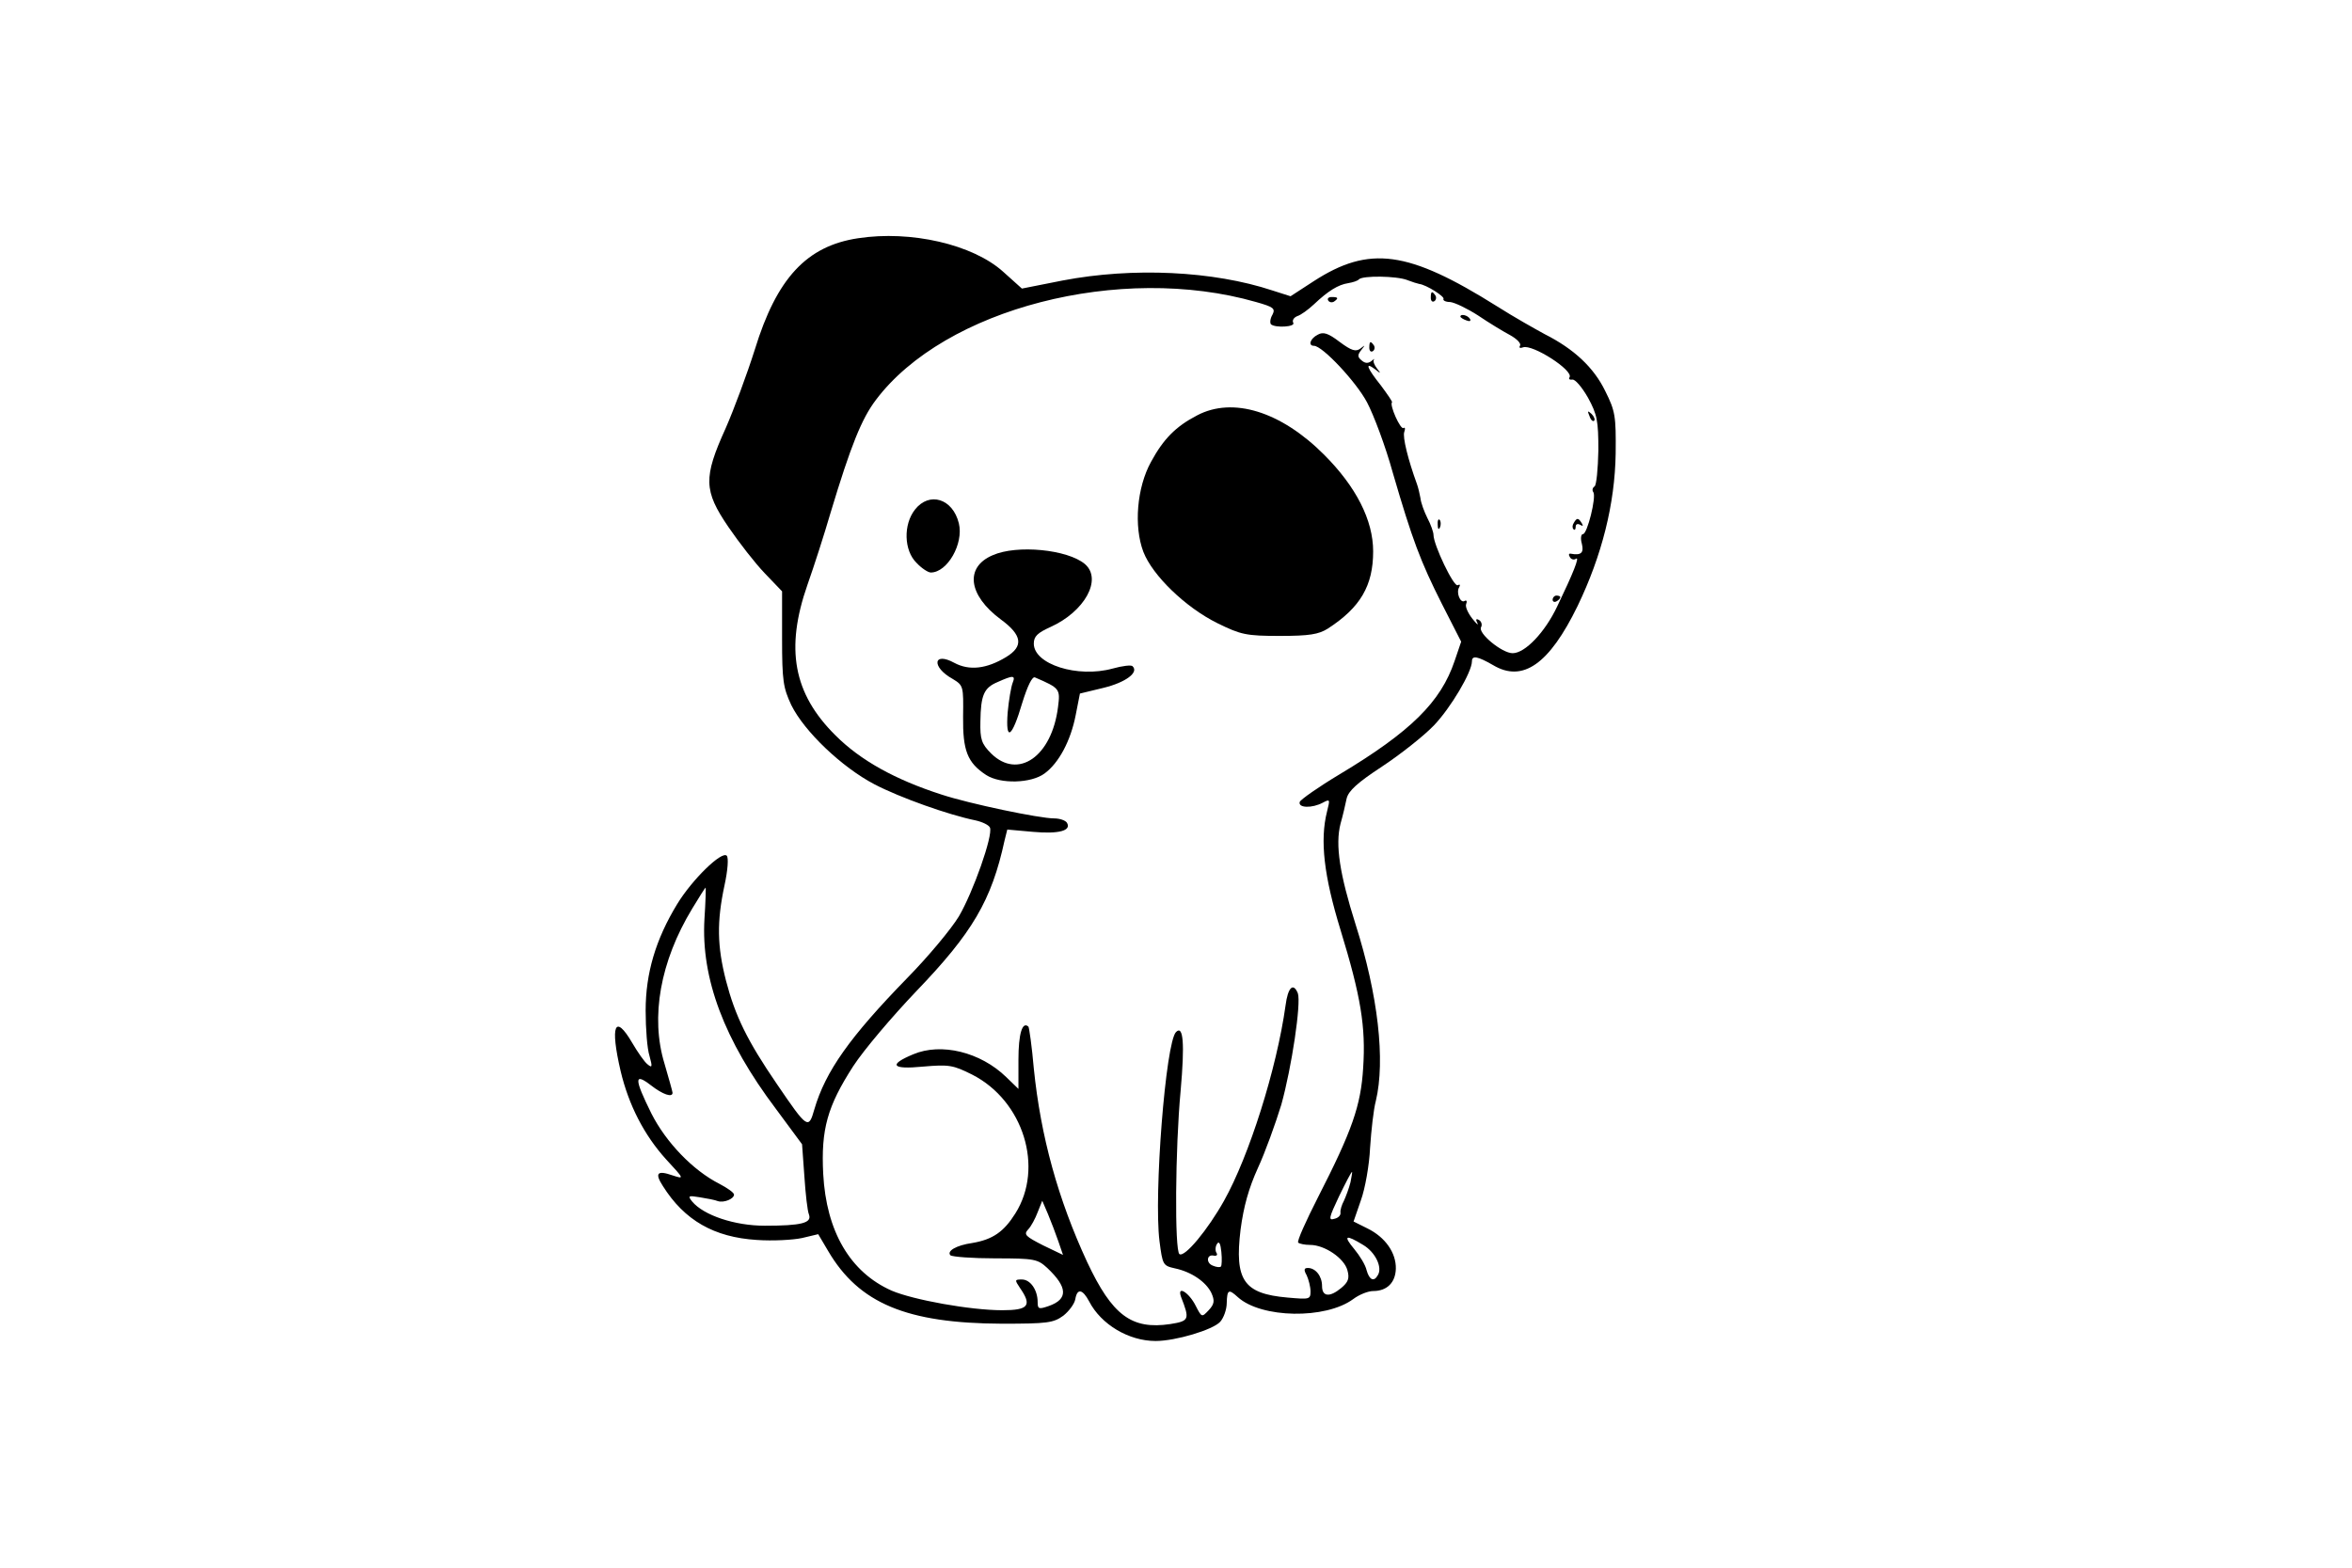 <?xml version="1.0" standalone="no"?>
<!DOCTYPE svg PUBLIC "-//W3C//DTD SVG 20010904//EN"
 "http://www.w3.org/TR/2001/REC-SVG-20010904/DTD/svg10.dtd">
<svg version="1.0" xmlns="http://www.w3.org/2000/svg"
 width="612pt" height="408pt" viewBox="0 0 612 408"
 preserveAspectRatio="xMidYMid meet">

<g transform="translate(0,408) scale(0.1,-0.1)"
fill="#000000" stroke="none">
<path d="M2233 3460 c-134 -20 -212 -104 -269 -290 -20 -63 -54 -155 -76 -205
-58 -128 -57 -162 7 -256 28 -41 70 -95 95 -121 l45 -47 0 -123 c0 -110 3
-128 24 -173 34 -69 132 -162 216 -206 67 -35 194 -80 263 -94 18 -4 35 -12
38 -19 8 -21 -44 -168 -81 -231 -20 -33 -80 -105 -134 -160 -150 -154 -213
-243 -242 -342 -15 -53 -18 -51 -97 65 -78 114 -109 178 -133 270 -23 90 -24
153 -4 247 9 41 11 73 6 78 -13 13 -90 -62 -129 -126 -56 -92 -82 -180 -82
-277 0 -47 4 -100 10 -118 8 -29 7 -32 -5 -22 -8 6 -26 32 -40 56 -45 77 -58
46 -30 -74 21 -88 61 -166 118 -229 48 -52 48 -52 17 -42 -40 14 -47 6 -25
-28 56 -89 133 -133 244 -140 42 -3 95 0 118 5 l42 10 26 -44 c80 -136 204
-188 452 -189 118 0 134 2 160 21 15 12 29 31 31 43 5 29 19 26 36 -6 31 -60
103 -103 173 -103 52 0 149 29 168 50 9 10 17 32 17 49 1 35 5 37 29 15 61
-55 228 -58 300 -5 16 12 39 21 52 21 36 0 58 22 59 58 1 41 -27 82 -74 105
l-36 18 19 55 c11 30 22 92 24 137 3 45 9 100 15 122 25 105 6 275 -53 460
-41 130 -53 206 -39 261 6 21 13 51 16 66 5 20 28 41 92 83 47 31 108 79 135
107 44 46 99 139 99 167 0 16 15 13 55 -10 77 -46 146 2 220 154 63 131 97
265 99 397 1 97 -1 110 -27 162 -30 62 -82 110 -157 148 -24 13 -81 45 -125
73 -231 145 -332 159 -477 65 l-60 -39 -47 15 c-154 51 -363 61 -546 26 l-106
-21 -49 44 c-79 71 -240 108 -377 87z m1429 -109 c13 -5 26 -9 31 -10 18 -2
67 -33 63 -39 -2 -4 6 -8 17 -8 12 -1 45 -17 73 -35 28 -19 66 -42 83 -51 18
-10 30 -22 26 -28 -3 -5 0 -7 8 -4 24 9 132 -60 121 -78 -3 -4 0 -7 7 -6 7 2
25 -19 41 -47 24 -44 27 -60 27 -137 -1 -49 -5 -91 -10 -94 -5 -3 -7 -10 -3
-15 8 -13 -16 -109 -27 -109 -5 0 -7 -11 -3 -25 6 -24 -2 -31 -29 -26 -5 1 -6
-3 -2 -9 3 -6 11 -8 16 -4 10 6 -8 -39 -49 -124 -32 -68 -84 -122 -116 -122
-28 0 -92 53 -82 68 3 6 1 14 -5 18 -8 5 -10 2 -5 -7 4 -8 -2 -3 -13 11 -11
14 -19 31 -16 38 3 7 1 11 -4 8 -11 -7 -23 22 -14 36 3 6 2 8 -4 5 -10 -6 -63
105 -63 131 0 7 -7 27 -16 44 -8 16 -17 40 -18 52 -2 11 -6 28 -9 36 -23 63
-38 123 -33 136 3 8 2 13 -2 10 -8 -5 -37 60 -30 67 2 1 -12 21 -29 44 -36 45
-43 63 -15 42 15 -12 16 -12 5 2 -7 9 -11 19 -8 23 3 3 0 2 -7 -4 -8 -6 -16
-6 -25 2 -11 9 -11 14 -1 27 11 14 11 14 -2 4 -12 -9 -23 -6 -54 17 -30 23
-43 27 -57 19 -20 -10 -26 -29 -10 -29 22 0 110 -94 138 -147 17 -32 48 -114
67 -183 51 -175 72 -231 128 -342 l50 -98 -17 -50 c-36 -107 -114 -184 -299
-295 -55 -33 -102 -66 -104 -72 -5 -16 32 -17 60 -2 19 10 19 9 11 -23 -19
-75 -8 -168 35 -308 53 -173 66 -252 59 -359 -6 -99 -29 -164 -118 -338 -31
-61 -55 -114 -51 -117 3 -3 17 -6 31 -6 38 0 89 -35 97 -66 6 -21 2 -31 -16
-46 -30 -25 -50 -23 -50 5 0 26 -17 47 -37 47 -10 0 -11 -5 -3 -19 5 -11 10
-30 10 -42 0 -21 -3 -21 -60 -16 -114 10 -138 45 -122 177 8 60 21 107 45 160
19 41 46 116 61 165 27 97 52 264 43 290 -12 29 -26 15 -32 -32 -23 -165 -95
-392 -160 -508 -42 -75 -102 -148 -116 -139 -13 8 -11 277 3 425 11 124 7 172
-12 153 -27 -27 -58 -424 -43 -544 8 -62 9 -64 40 -71 43 -9 81 -35 95 -64 9
-20 8 -29 -7 -45 -18 -19 -18 -19 -34 12 -17 34 -49 54 -38 23 23 -59 22 -63
-28 -71 -101 -15 -151 23 -216 161 -76 164 -121 327 -139 504 -5 58 -12 106
-14 109 -16 15 -26 -19 -26 -86 l0 -76 -32 31 c-67 65 -169 90 -242 59 -65
-27 -56 -40 25 -32 69 6 79 4 129 -21 133 -68 187 -242 112 -361 -30 -48 -59
-68 -112 -77 -42 -6 -67 -21 -57 -32 5 -4 57 -8 117 -8 102 0 110 -2 135 -25
53 -50 55 -81 4 -99 -26 -9 -29 -8 -29 10 0 32 -19 59 -41 59 -19 0 -19 -1 -5
-22 32 -46 22 -58 -46 -58 -83 0 -232 27 -288 51 -108 48 -170 154 -178 304
-6 116 11 176 78 280 28 43 102 130 164 195 146 152 196 236 230 393 l7 28 67
-6 c67 -6 101 3 88 24 -4 6 -19 11 -33 11 -38 0 -220 38 -293 62 -121 39 -211
89 -276 154 -110 109 -131 226 -73 392 17 48 44 132 60 187 53 176 81 245 118
294 179 238 636 356 989 255 46 -13 51 -17 43 -33 -6 -10 -7 -21 -4 -25 11
-10 65 -7 58 4 -3 6 1 13 10 17 10 3 29 17 44 31 37 35 63 51 89 55 12 2 25 6
28 10 10 10 98 9 126 -2z m-1829 -1663 c-9 -154 51 -315 186 -494 l68 -92 6
-83 c3 -46 8 -91 12 -100 8 -22 -20 -29 -115 -29 -78 0 -159 27 -189 63 -12
15 -10 16 20 11 19 -3 40 -7 47 -10 16 -5 42 6 42 17 0 5 -17 17 -38 28 -69
35 -139 108 -177 183 -45 91 -45 107 -2 74 32 -25 57 -33 57 -20 0 3 -10 38
-21 76 -37 121 -11 266 72 403 18 30 34 55 35 55 1 0 0 -37 -3 -82z m1681
-685 c-4 -16 -12 -37 -17 -48 -6 -11 -10 -25 -9 -31 1 -7 -6 -14 -16 -16 -16
-5 -14 3 12 58 17 35 32 64 34 64 1 0 -1 -12 -4 -27z m-760 -154 l12 -35 -52
25 c-45 23 -51 28 -39 41 8 8 19 29 25 45 l12 30 15 -35 c8 -19 20 -51 27 -71z
m793 -9 c32 -19 51 -59 38 -79 -10 -18 -22 -12 -29 13 -3 14 -18 38 -32 55
-30 36 -23 39 23 11z m-370 -56 c-2 -3 -12 -2 -21 2 -19 7 -16 31 3 26 7 -1
10 2 6 8 -3 5 -3 16 2 23 5 8 9 0 11 -21 2 -19 1 -36 -1 -38z"/>
<path d="M3723 3305 c0 -8 4 -12 9 -9 5 3 6 10 3 15 -9 13 -12 11 -12 -6z"/>
<path d="M3456 3298 c3 -5 10 -6 15 -3 13 9 11 12 -6 12 -8 0 -12 -4 -9 -9z"/>
<path d="M3800 3256 c0 -2 7 -7 16 -10 8 -3 12 -2 9 4 -6 10 -25 14 -25 6z"/>
<path d="M3563 3175 c0 -8 4 -12 9 -9 5 3 6 10 3 15 -9 13 -12 11 -12 -6z"/>
<path d="M3115 2999 c-56 -29 -88 -62 -120 -121 -37 -67 -45 -168 -20 -234 24
-62 110 -145 193 -186 61 -30 75 -33 162 -33 77 0 101 4 125 19 85 55 118 112
118 201 0 81 -44 168 -128 252 -112 112 -237 151 -330 102z"/>
<path d="M4136 2997 c3 -10 9 -15 12 -12 3 3 0 11 -7 18 -10 9 -11 8 -5 -6z"/>
<path d="M2381 2754 c-31 -39 -29 -107 4 -139 13 -14 30 -25 37 -25 43 0 86
75 73 128 -16 65 -77 83 -114 36z"/>
<path d="M3741 2714 c0 -11 3 -14 6 -6 3 7 2 16 -1 19 -3 4 -6 -2 -5 -13z"/>
<path d="M4095 2719 c-4 -6 -4 -13 -1 -16 3 -4 6 -1 6 6 0 7 5 9 12 5 7 -4 8
-3 4 4 -9 15 -13 15 -21 1z"/>
<path d="M2583 2635 c-73 -31 -64 -104 21 -167 56 -41 60 -70 14 -98 -51 -31
-96 -36 -135 -15 -55 30 -60 -11 -4 -42 28 -17 28 -19 27 -98 -1 -88 11 -120
60 -152 37 -24 117 -22 152 4 37 27 68 85 81 152 l11 56 62 15 c57 14 92 40
75 56 -3 4 -27 1 -52 -6 -91 -25 -205 11 -205 65 0 19 10 28 43 43 89 40 136
124 90 164 -45 38 -177 51 -240 23z m52 -332 c-4 -10 -10 -45 -13 -77 -6 -78
11 -67 38 25 14 45 26 69 33 66 65 -28 66 -30 60 -77 -16 -129 -104 -190 -174
-121 -25 25 -29 37 -28 83 1 69 9 88 45 103 40 18 47 18 39 -2z"/>
<path d="M4040 2519 c0 -5 5 -7 10 -4 6 3 10 8 10 11 0 2 -4 4 -10 4 -5 0 -10
-5 -10 -11z"/>
</g>
</svg>
